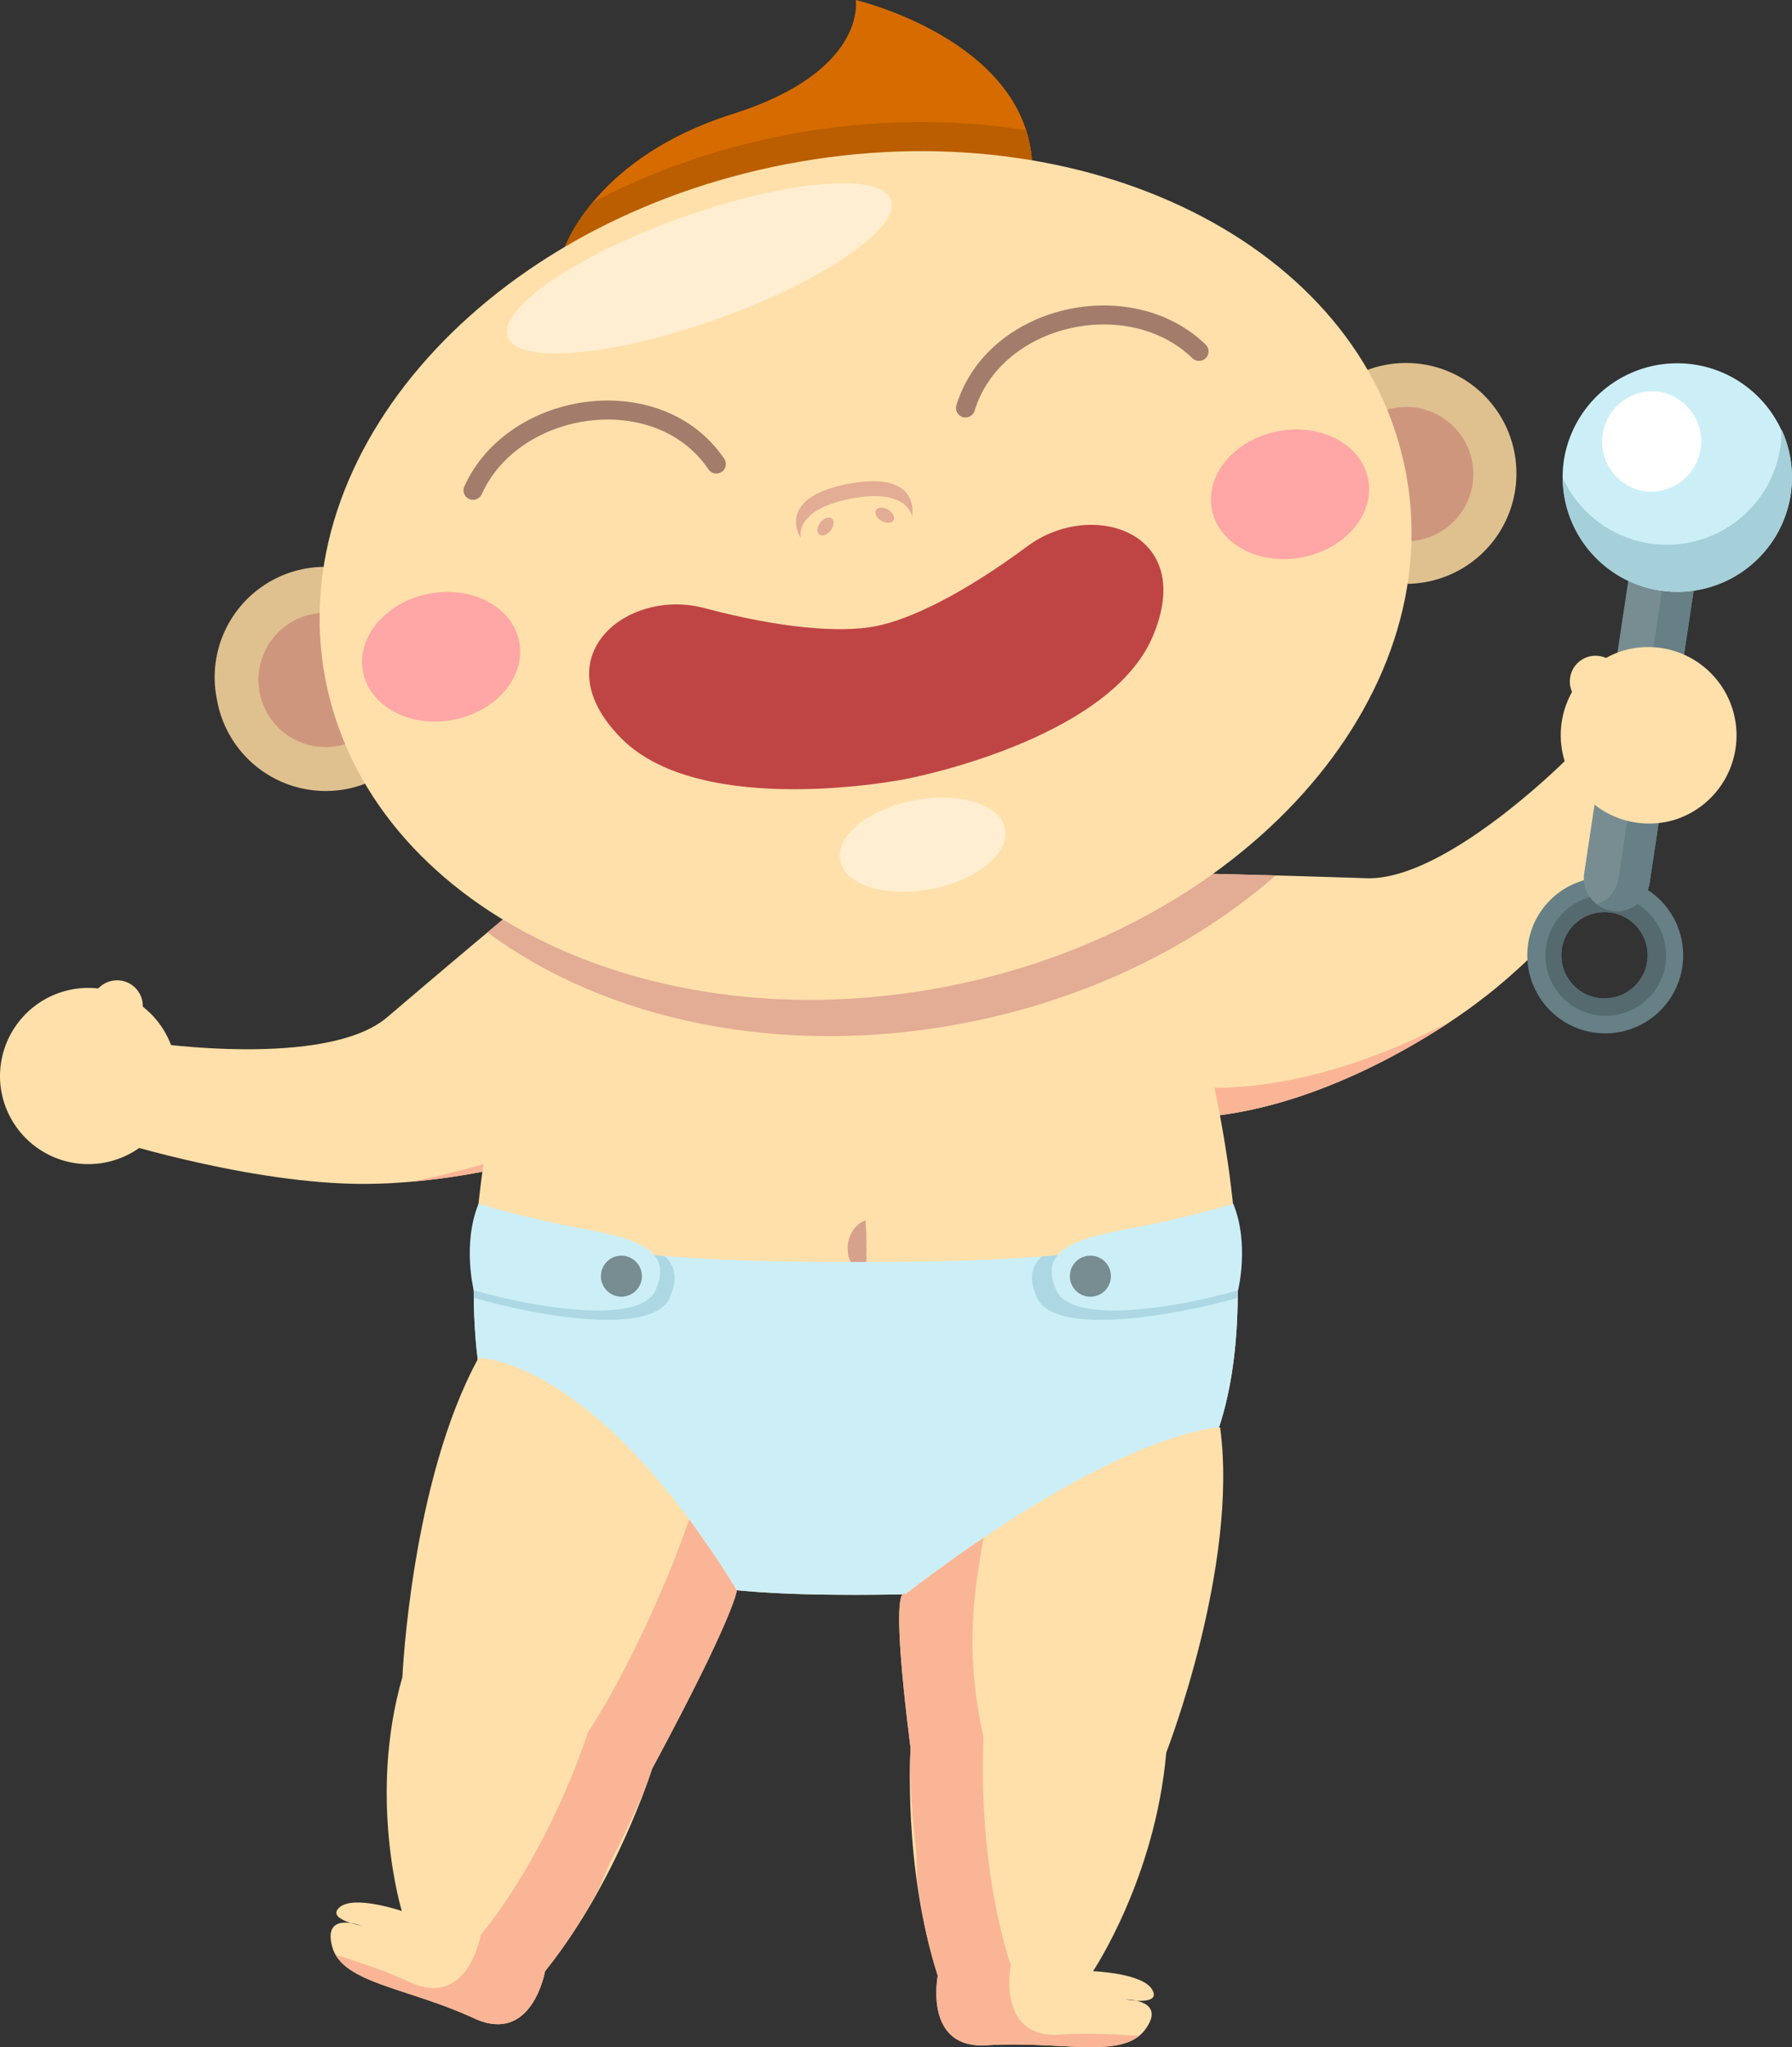 <svg xmlns="http://www.w3.org/2000/svg" width="104.523" height="119.374"><rect width="100%" height="100%" fill="#333333" stroke="none"/><g fill-rule="evenodd" stroke-miterlimit="10" data-paper-data="{&quot;isPaintingLayer&quot;:true}" style="mix-blend-mode:normal"><path fill="#ffe0aa" d="M31.334 51.957C41.365 49.889 43.5 59.389 43.5 59.389c-5.843 9.544-21.555 9.636-21.555 9.636-6.627.214-15.253-2.496-15.253-2.496l2.08-5.733s10.275 1.528 13.803-1.472c6.691-5.697 8.76-7.367 8.76-7.367" data-paper-data="{&quot;origPos&quot;:null}"/><path fill="#fab596" d="M23.942 68.911c5.138-.978 12.127-3.234 16.472-8.44a4.365 4.365 0 0 0 .581-4.712 13.418 13.418 0 0 0-1.508-2.434c3.157 2.274 4.01 6.065 4.01 6.065-4.559 7.451-15.135 9.141-19.555 9.522"/><path fill="#ffe0aa" d="M7.646 60.454a1.504 1.504 0 0 1-2 .72 1.508 1.508 0 0 1-.717-2l.54-1.147a1.504 1.504 0 0 1 2-.72 1.507 1.507 0 0 1 .72 2.001l-.543 1.147" data-paper-data="{&quot;origPos&quot;:null}"/><path fill="#ffe0aa" d="M5.58 67.865a5.156 5.156 0 0 0 4.707-5.567 5.154 5.154 0 0 0-10.272.858 5.155 5.155 0 0 0 5.565 4.709m62.695-16.954s2.66.017 11.44.3c4.628.146 11.7-6.974 11.7-6.974l5.39 2.86S91.566 54.44 86.25 58.403c0 0-12.347 9.727-22.86 5.906 0 0-4.25-8.763 4.884-13.398" data-paper-data="{&quot;origPos&quot;:null}"/><path fill="#fab596" d="M67.358 63.142c6.37 1.155 12.882-1.295 17.29-3.6h-.002c-.037.027-.08.054-.12.08l-.347.228c-.018.01-.038.025-.056.035-3.982 2.559-12.868 7.28-20.733 4.424 0 0-2.13-4.407-.117-8.624a12.016 12.016 0 0 0 .16 3.527c.372 1.992 1.932 3.57 3.924 3.93"/><path fill="#ffe0aa" d="m92.97 41.705-.928-.864a1.511 1.511 0 0 1-.077-2.126 1.51 1.51 0 0 1 2.125-.076l.928.867a1.503 1.503 0 0 1-2.047 2.2" data-paper-data="{&quot;origPos&quot;:null}"/><path fill="#668085" d="M93.256 58.198a2.517 2.517 0 0 0 .75-4.977 2.517 2.517 0 1 0-.75 4.977m1.054-6.99a4.553 4.553 0 0 1 2.022 8.16 4.546 4.546 0 0 1-6.36-.959 4.55 4.55 0 0 1 4.34-7.201"/><path fill="#546a6e" d="M93.256 58.198a2.517 2.517 0 0 0 .75-4.977 2.517 2.517 0 1 0-.75 4.977m.9-5.97a3.52 3.52 0 1 1-1.05 6.961 3.52 3.52 0 0 1 1.05-6.961"/><path fill="#788d91" d="M94.023 53.108a1.934 1.934 0 0 1-1.62-2.197l3.27-21.688a1.93 1.93 0 0 1 2.194-1.618 1.933 1.933 0 0 1 1.621 2.193l-3.27 21.688a1.935 1.935 0 0 1-2.195 1.622"/><path fill="#668085" d="M97.867 27.604a1.933 1.933 0 0 1 1.62 2.194l-3.27 21.688a1.934 1.934 0 0 1-2.193 1.621 1.907 1.907 0 0 1-.87-.375 1.927 1.927 0 0 0 1.255-1.518l3.27-21.688a1.93 1.93 0 0 0-.752-1.822c.3-.113.624-.147.94-.1"/><path fill="#cceff7" d="M104.45 28.82a6.689 6.689 0 1 1-13.229-1.996 6.689 6.689 0 0 1 13.228 1.995"/><path fill="#a5cfd9" d="M103.913 25.034a6.689 6.689 0 0 1-7.075 9.405c-3.304-.498-5.669-3.335-5.684-6.577a6.675 6.675 0 0 0 5.08 3.83 6.688 6.688 0 0 0 7.611-5.619c.053-.349.07-.695.068-1.039"/><path fill="#fff" d="M99.195 26.176a2.933 2.933 0 0 1-3.335 2.462 2.933 2.933 0 0 1 .875-5.798c1.6.243 2.701 1.736 2.46 3.336"/><path fill="#ffe0aa" d="M97.641 47.815a5.155 5.155 0 0 1-3.02-9.857 5.154 5.154 0 0 1 6.063 7.347 5.151 5.151 0 0 1-3.043 2.51M72.195 75.24c0 16.346-9.975 17.758-22.282 17.758-12.304 0-22.28-1.412-22.28-17.758 0-16.347 9.976-42.553 22.28-42.553 12.307 0 22.282 26.206 22.282 42.553" data-paper-data="{&quot;origPos&quot;:null}"/><path fill="#d6a28c" d="m50.487 71.165.011.183c-.008.1.024.257.024.417 0 .158.023.338.008.507.036.177-.025.349.015.522-.005.171-.02.344-.004.513.007.169-.03.349-.01.502 0 .316-.044.607-.044.607s-.24-.09-.539-.35c-.16-.121-.259-.32-.358-.541-.036-.113-.119-.225-.119-.353l-.033-.385c-.004-.524.231-1.01.503-1.274.272-.275.546-.348.546-.348"/><path fill="#cceff7" d="M49.913 73.591c8.54 0 16.302-.324 22.096-2.425.123 1.408.187 2.771.187 4.074 0 16.345-9.977 17.757-22.283 17.757-12.304 0-22.282-1.412-22.282-17.757.005-1.36.067-2.72.187-4.074 5.795 2.101 13.558 2.424 22.095 2.424"/><path fill="#add8e3" d="M27.632 75.24c.005-1.36.067-2.72.187-4.075 3.134 1.137 6.845 1.75 10.941 2.076.626.562.796 1.326.296 2.442-.98 2.195-7.414 1.146-11.406 0l-.01-.04c0-.14-.008-.263-.008-.403m44.563 0c0 .152-.007.294-.01.446-4.092 1.146-10.689 2.192-11.695-.003-.504-1.101-.34-1.856.28-2.416 4.213-.322 8.028-.938 11.238-2.102.123 1.409.187 2.771.187 4.075"/><path fill="#dfc18f" d="M25.3 38.38a6.438 6.438 0 1 1-12.645 2.42A6.438 6.438 0 1 1 25.3 38.38" data-paper-data="{&quot;origPos&quot;:null}"/><path fill="#cf967e" d="M22.822 38.854a3.915 3.915 0 1 1-7.69 1.469 3.915 3.915 0 0 1 7.69-1.469"/><path fill="#dfc18f" d="M88.32 26.32a6.439 6.439 0 1 1-12.648 2.418A6.439 6.439 0 0 1 88.32 26.32" data-paper-data="{&quot;origPos&quot;:null}"/><path fill="#cf967e" d="M85.843 26.795a3.916 3.916 0 1 1-7.67 1.58 3.916 3.916 0 0 1 7.67-1.58"/><path fill="#d66c00" d="M32.953 14.392s1.83-5.233 9.745-7.732C50.613 4.164 49.913 0 49.913 0s9.75 2.28 10.28 9.348c.527 7.066-27.24 5.044-27.24 5.044"/><path fill="#ba5e00" d="M45.9 7.86c4.834-.924 9.57-.967 13.948-.27.184.57.3 1.16.345 1.757.527 7.067-27.239 5.046-27.239 5.046s.408-1.14 1.631-2.607C37.98 10.004 41.788 8.647 45.9 7.86"/><path fill="#ffe0aa" d="M81.996 27.53c2.533 13.254-9.519 26.695-26.922 30.026-17.4 3.33-33.562-4.715-36.097-17.965-2.533-13.253 9.52-26.695 26.922-30.025 17.404-3.331 33.565 4.712 36.097 17.965" data-paper-data="{&quot;origPos&quot;:null}"/><path fill="#e3ac94" d="M55.074 57.555c5.982-1.144 11.332-3.483 15.674-6.598.914.019 2.11.05 3.66.093-4.717 4.118-11.003 7.238-18.214 8.618-10.679 2.044-20.884-.2-27.764-5.298.335-.284.628-.526.9-.752 6.78 4.12 16.07 5.79 25.744 3.937"/><path fill="#ffeed1" d="M58.626 48.336c.272 1.424-1.66 2.994-4.319 3.505-2.657.509-5.034-.235-5.306-1.666-.273-1.425 1.66-2.995 4.32-3.504 2.657-.508 5.034.237 5.305 1.665m-6.654-36.68c.581 1.63-3.953 4.737-10.128 6.942-6.173 2.202-11.649 2.668-12.229 1.038-.58-1.627 3.953-4.735 10.126-6.94 6.175-2.201 11.65-2.667 12.23-1.04" data-paper-data="{&quot;origPos&quot;:null}"/><path fill="none" stroke="#a37c6b" stroke-linecap="round" stroke-linejoin="round" stroke-width="1.108" d="M27.59 28.594c2.38-5.287 10.833-6.508 14.192-1.534m28.155-6.568c-4.036-3.917-11.933-2.19-13.622 3.297" data-paper-data="{&quot;origPos&quot;:null}"/><path fill="#bf4545" d="M36.252 43.068c-4.697-4.718.297-8.811 4.82-7.612 4.52 1.199 7.95 1.453 9.98 1.063 2.032-.388 5.126-1.889 8.886-4.674 3.761-2.783 9.913-.824 7.286 5.296-2.628 6.118-14.465 8.3-14.465 8.3s-11.808 2.341-16.507-2.373"/><path fill="#e3ac94" d="M49.465 28.218c4.325-.83 3.73 1.91 3.73 1.91s-.197-1.696-3.565-1.052c-3.367.646-2.925 2.298-2.925 2.298s-1.563-2.327 2.76-3.157"/><path fill="#e3ac94" d="M47.851 30.469c.204-.257.5-.36.667-.229.165.13.134.443-.068.7-.203.256-.5.36-.666.229-.164-.128-.135-.44.067-.7m3.946-.755c.282.166.426.443.32.626-.106.183-.42.197-.702.034-.283-.165-.427-.445-.32-.628.104-.182.42-.196.702-.032"/><path fill="#ffa6a6" d="M25.027 34.622c2.518-.483 4.872.775 5.26 2.805.39 2.03-1.337 4.066-3.855 4.548-2.517.479-4.87-.777-5.26-2.804-.389-2.03 1.337-4.066 3.854-4.549m49.516-9.476c2.517-.483 4.873.775 5.261 2.805.39 2.03-1.338 4.066-3.855 4.548-2.518.482-4.873-.774-5.262-2.804-.388-2.03 1.338-4.066 3.856-4.549"/><path fill="#ffe0aa" d="M27.911 79.186s6.683-.103 15.066 13.55c0 0-.092 1.393-4.942 10.402 0 0-2.058 6.623-6.245 11.807 0 0-.747 4.311-4.123 2.755-3.943-1.823-7.69-2.041-8.286-4.165-.594-2.122 1.691-1.242 1.691-1.242s-2.11-.385-1.245-1.09c.863-.707 3.61.234 3.61.234s-2.006-6.56.033-13.643c0 0 .513-11.454 4.44-18.608" data-paper-data="{&quot;origPos&quot;:null}"/><path fill="#fab596" d="M40.194 88.602a58.43 58.43 0 0 1 2.782 4.134s-.02.306-.54 1.559c-.069.169-.148.351-.238.554-.425.965-.873 1.92-1.344 2.863a175.746 175.746 0 0 1-2.819 5.426s-.223.695-.647 1.805l-.108.272c.045-.13.316-.867.06-.275a53.249 53.249 0 0 1-1.145 2.471c-.015.034-.032.063-.047.096-.168.338-.342.678-.522 1.018-.096.184-.624 1.487-.724 1.67a38.747 38.747 0 0 1-1.277 2.17 28.137 28.137 0 0 1-1.833 2.58v.002c0 .006-.006.017-.01.046a2.941 2.941 0 0 1-.03.132l-.002.005a6.16 6.16 0 0 1-.236.768 4.918 4.918 0 0 1-.52 1.008c-.05.074-.103.145-.162.212-.013.017-.026.037-.04.054a2.698 2.698 0 0 1-.39.38l-.055.044c-.26.206-.568.343-.895.4-.025.006-.049.009-.074.014a2.255 2.255 0 0 1-.652.002c-.027-.002-.058-.007-.087-.01a2.802 2.802 0 0 1-.369-.078 4.222 4.222 0 0 1-.602-.226 16.887 16.887 0 0 0-.714-.314l-.205-.083-.008-.005c-.168-.068-.334-.133-.5-.198a39.805 39.805 0 0 0-1.728-.614l-.28-.095-.282-.09c-.483-.161-.943-.31-1.374-.46l-.046-.017a13.245 13.245 0 0 1-1.48-.605c-.017-.009-.032-.017-.05-.024a4.711 4.711 0 0 1-.806-.508l-.049-.04a2.713 2.713 0 0 1-.2-.183l-.044-.046a2.192 2.192 0 0 1-.328-.434c1.301.431 2.808.896 4.345 1.606 3.375 1.558 4.121-2.75 4.121-2.75 4.187-5.187 6.247-11.809 6.247-11.809 2.05-3.107 4.558-8.447 5.907-12.427"/><path fill="#ffe0aa" d="M71.167 83.241c1.095 8.086-3.143 18.96-3.143 18.96-.64 7.345-4.27 12.744-4.27 12.744s2.901.108 3.453 1.078c.554.97-1.554.569-1.554.569s2.451 0 1.132 1.77c-1.318 1.767-4.893.621-9.228.902-3.71.24-2.859-4.05-2.859-4.05-2.042-6.347-1.585-13.264-1.585-13.264-1.288-10.151-.308-8.985-.308-8.985 12.73-9.724 18.362-9.724 18.362-9.724" data-paper-data="{&quot;origPos&quot;:null}"/><path fill="#fab596" d="M53.113 101.95c-1.289-10.151-.308-8.984-.308-8.984a96.575 96.575 0 0 1 4.57-3.296c-.687 3.723-1.035 6.97-.005 11.66 0 0-.458 6.919 1.584 13.263 0 0-.85 4.293 2.86 4.053 1.688-.112 3.26-.006 4.631.062-1.2.984-3.536.605-6.425.524-.052 0-.1-.003-.152-.003-.18-.006-.36-.009-.54-.009-.076-.002-.15-.002-.225-.002-.177 0-.357.002-.538.005l-.23.006c-.259.006-.518.017-.777.035-.214.014-.429.012-.643-.006-.594-.054-1.04-.247-1.37-.526a2.154 2.154 0 0 1-.295-.301 2.8 2.8 0 0 1-.514-1.103 4.837 4.837 0 0 1-.12-1.127c0-.455.052-.815.074-.94l.01-.047a28.162 28.162 0 0 1-.788-3.068c-.163-.825-.3-1.656-.41-2.49-.027-.203-.053-1.607-.075-1.81-.046-.38-.087-.76-.122-1.14l-.01-.107a50.819 50.819 0 0 1-.18-2.716c-.033-.851-.045.787-.045.143-.003-.692.011-1.384.043-2.076"/><path fill="#cceff7" d="M27.632 75.24s-.674-2.702.28-5.045c0 0 2.99.893 5.724 1.387 3.32.603 5.7 1.221 4.597 3.658-.912 2.016-6.893 1.052-10.6 0"/><path fill="#788d91" d="M37.441 74.417a1.196 1.196 0 1 1-2.392.001 1.196 1.196 0 0 1 2.392-.002"/><path fill="#cceff7" d="M72.213 75.24c-3.709 1.052-9.688 2.016-10.6 0-1.1-2.437 1.275-3.055 4.597-3.658 2.735-.494 5.724-1.387 5.724-1.387.954 2.343.28 5.045.28 5.045"/><path fill="#788d91" d="M62.403 74.417c0-.663.537-1.196 1.197-1.196a1.197 1.197 0 1 1-1.197 1.196"/></g></svg>